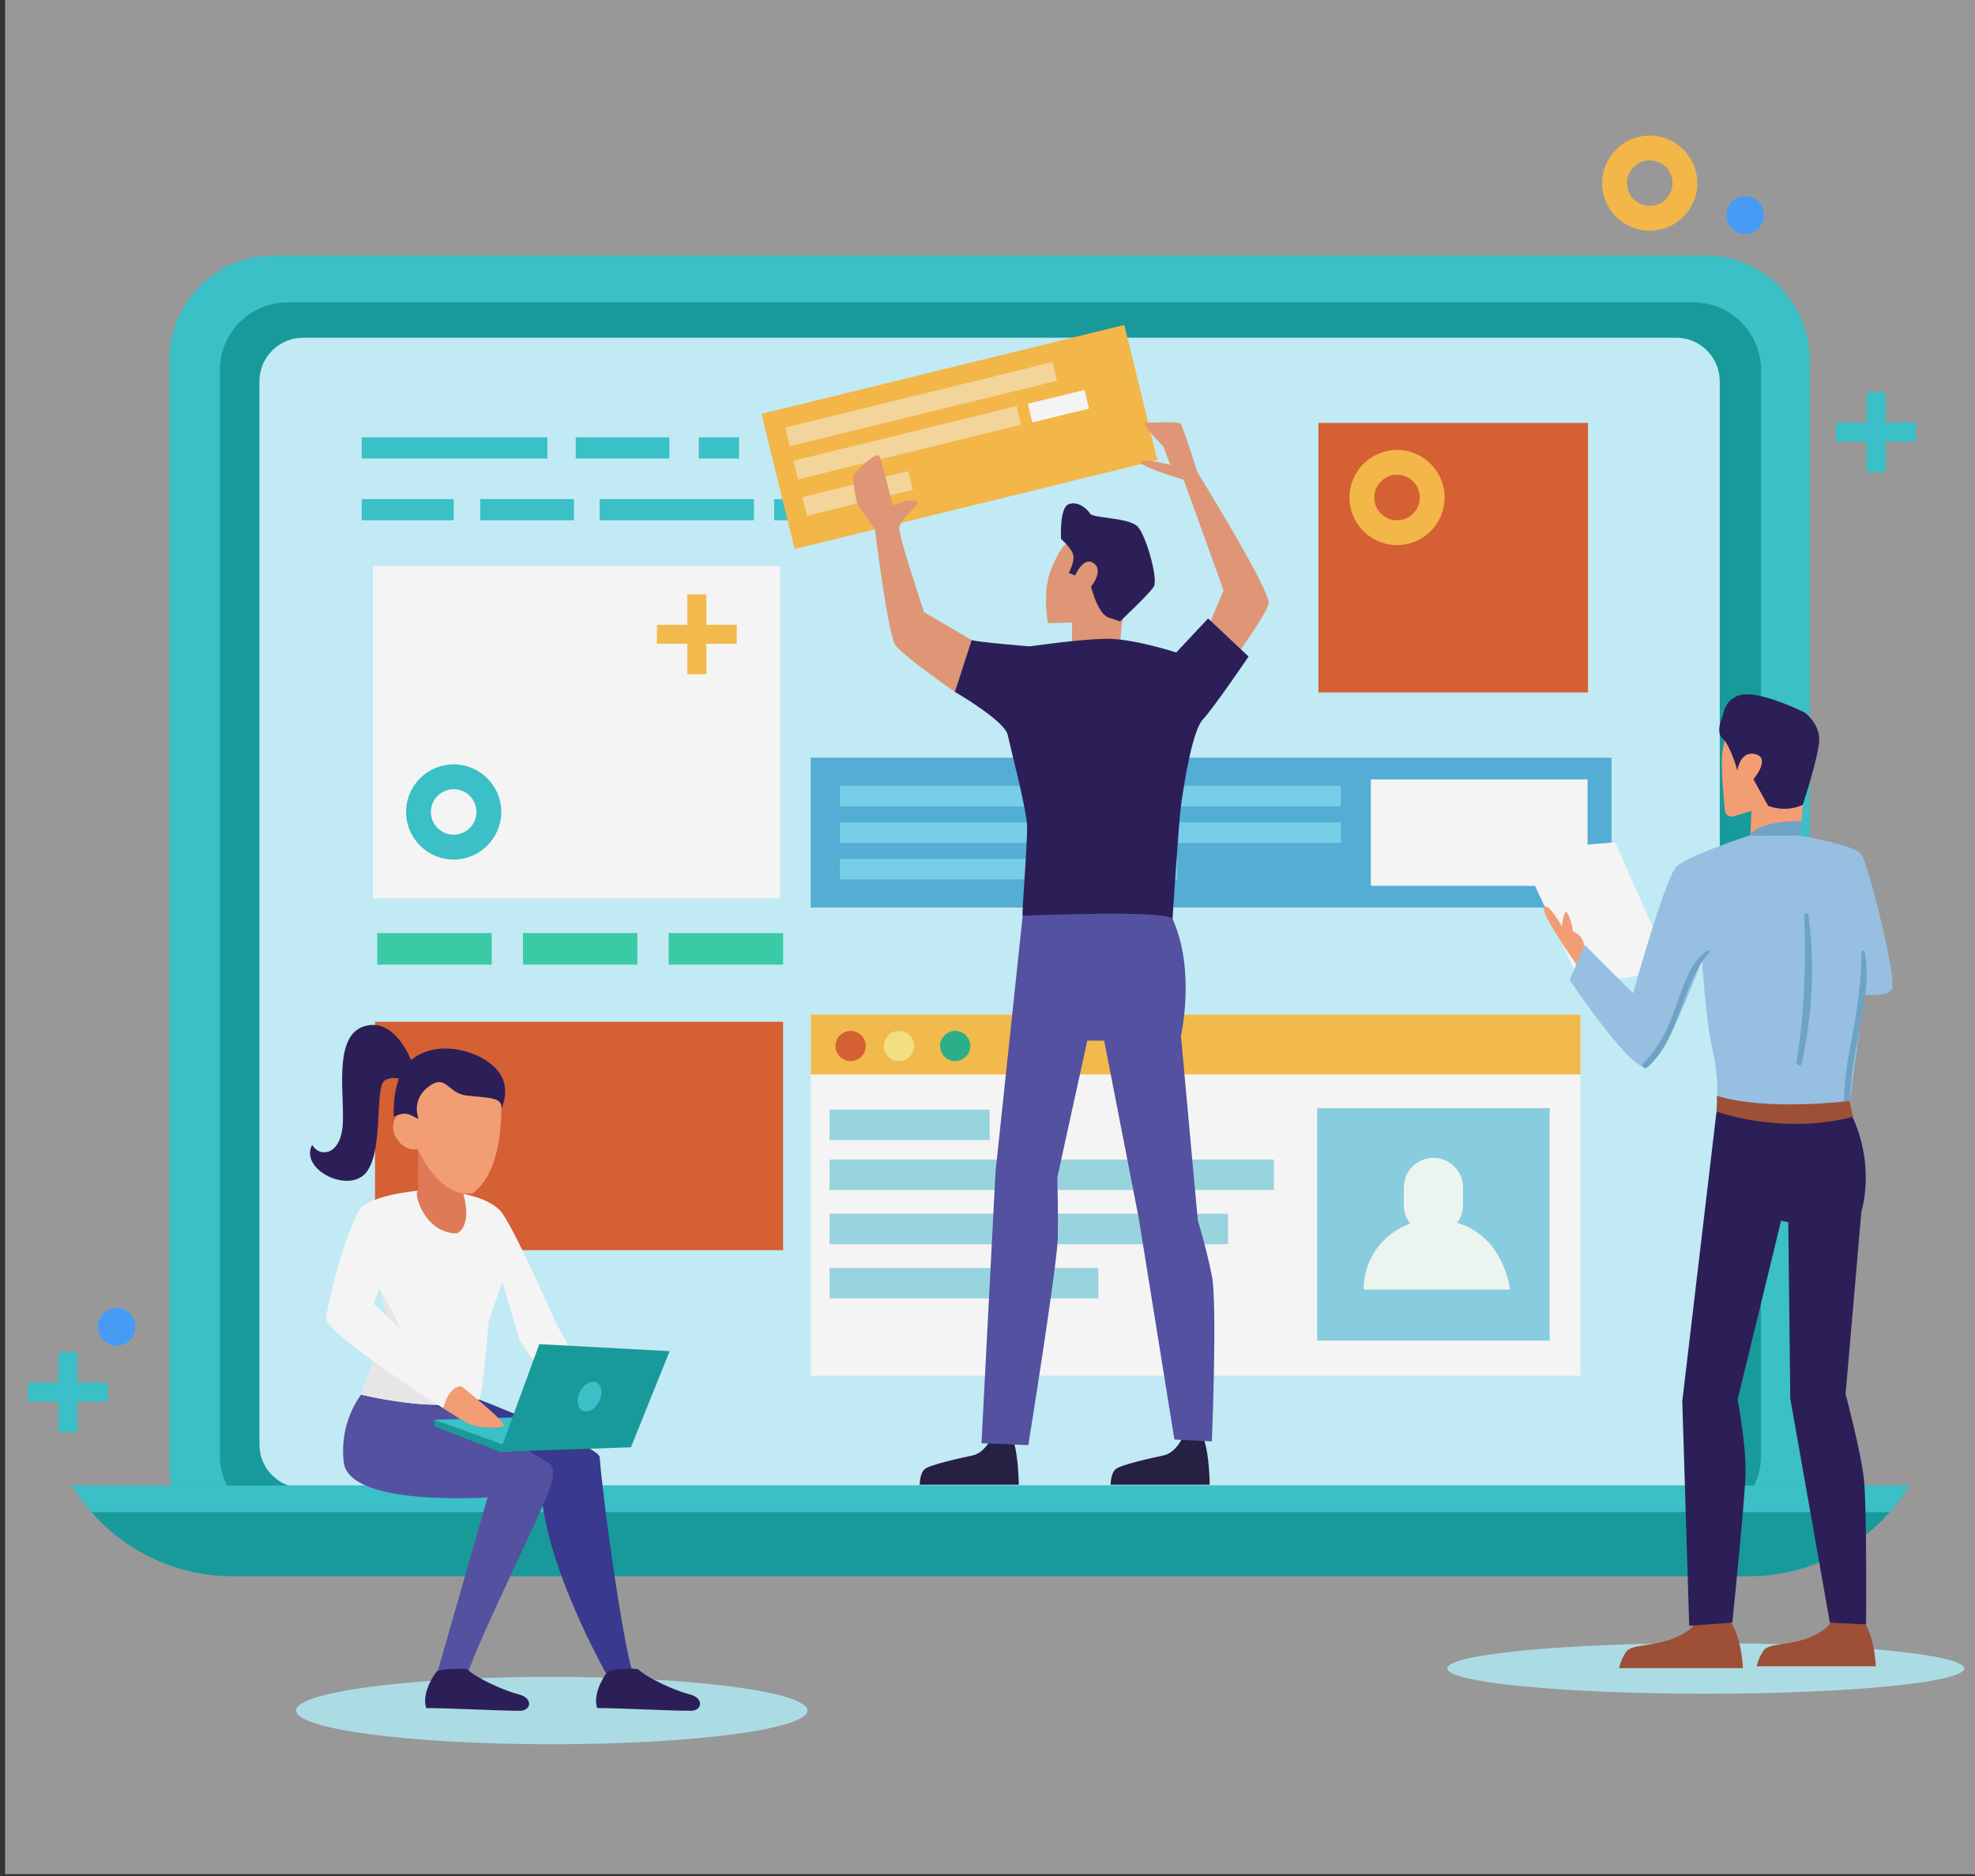 <?xml version="1.0" encoding="UTF-8" standalone="no"?>
<!-- Created with Inkscape (http://www.inkscape.org/) -->

<svg
   xmlns:dc="http://purl.org/dc/elements/1.1/"
   xmlns:cc="http://creativecommons.org/ns#"
   xmlns:rdf="http://www.w3.org/1999/02/22-rdf-syntax-ns#"
   xmlns:svg="http://www.w3.org/2000/svg"
   xmlns="http://www.w3.org/2000/svg"
   xmlns:sodipodi="http://sodipodi.sourceforge.net/DTD/sodipodi-0.dtd"
   xmlns:inkscape="http://www.inkscape.org/namespaces/inkscape"
   width="400"
   height="380"
   viewBox="0 0 105.833 100.542"
   version="1.1"
   id="svg4680"
   inkscape:version="0.92.4 (5da689c313, 2019-01-14)"
   sodipodi:docname="webdeignmobilebanner.svg">
  <rect x="0" y="0" width="105.833" height="100.542" fill="#333333" stroke="none"/>
  <defs
     id="defs4674">
    <clipPath
       id="clipPath837"
       clipPathUnits="userSpaceOnUse">
      <path
         inkscape:connector-curvature="0"
         id="path835"
         d="M 0,500 H 750 V 0 H 0 Z" />
    </clipPath>
    <clipPath
       id="clipPath1297"
       clipPathUnits="userSpaceOnUse">
      <path
         inkscape:connector-curvature="0"
         id="path1295"
         d="M 0,500 H 750 V 0 H 0 Z" />
    </clipPath>
    <clipPath
       id="clipPath1297-9"
       clipPathUnits="userSpaceOnUse">
      <path
         inkscape:connector-curvature="0"
         id="path1295-4"
         d="M 0,500 H 750 V 0 H 0 Z" />
    </clipPath>
    <clipPath
       id="clipPath20559"
       clipPathUnits="userSpaceOnUse">
      <path
         inkscape:connector-curvature="0"
         id="path20557"
         d="M 62.256,295.203 H 80.567 V 276.89 H 62.256 Z" />
    </clipPath>
    <clipPath
       id="clipPath12245"
       clipPathUnits="userSpaceOnUse">
      <path
         inkscape:connector-curvature="0"
         id="path12243"
         d="M 0,800 H 800 V 0 H 0 Z" />
    </clipPath>
    <clipPath
       id="clipPath12253"
       clipPathUnits="userSpaceOnUse">
      <path
         inkscape:connector-curvature="0"
         id="path12251"
         d="M 179.435,468.295 H 742.217 V 119.021 H 179.435 Z" />
    </clipPath>
    <clipPath
       id="clipPath12257"
       clipPathUnits="userSpaceOnUse">
      <path
         inkscape:connector-curvature="0"
         id="path12255"
         d="M 179.435,458.071 H 742.217 V 119.021 H 179.435 Z" />
    </clipPath>
    <clipPath
       id="clipPath12261"
       clipPathUnits="userSpaceOnUse">
      <path
         inkscape:connector-curvature="0"
         id="path12259"
         d="m 535.273,458.071 h 59.046 v -7.169 h -59.046 z" />
    </clipPath>
    <clipPath
       id="clipPath12265"
       clipPathUnits="userSpaceOnUse">
      <path
         inkscape:connector-curvature="0"
         id="path12263"
         d="M 593.139,451.091 H 727.502 V 374.009 H 593.139 Z" />
    </clipPath>
    <clipPath
       id="clipPath12269"
       clipPathUnits="userSpaceOnUse">
      <path
         inkscape:connector-curvature="0"
         id="path12267"
         d="M 193.989,451.091 H 536.474 V 252.569 H 193.989 Z" />
    </clipPath>
    <clipPath
       id="clipPath12273"
       clipPathUnits="userSpaceOnUse">
      <path
         inkscape:connector-curvature="0"
         id="path12271"
         d="M 183.552,457.7 H 738.147 V 136.061 H 183.552 Z" />
    </clipPath>
    <clipPath
       id="clipPath12277"
       clipPathUnits="userSpaceOnUse">
      <path
         inkscape:connector-curvature="0"
         id="path12275"
         d="M 179.435,468.295 H 742.217 V 129.245 H 179.435 Z" />
    </clipPath>
    <clipPath
       id="clipPath12281"
       clipPathUnits="userSpaceOnUse">
      <path
         inkscape:connector-curvature="0"
         id="path12279"
         d="m 535.273,468.295 h 59.046 v -7.169 h -59.046 z" />
    </clipPath>
    <clipPath
       id="clipPath12285"
       clipPathUnits="userSpaceOnUse">
      <path
         inkscape:connector-curvature="0"
         id="path12283"
         d="M 593.139,461.315 H 727.502 V 384.233 H 593.139 Z" />
    </clipPath>
    <clipPath
       id="clipPath12289"
       clipPathUnits="userSpaceOnUse">
      <path
         inkscape:connector-curvature="0"
         id="path12287"
         d="M 193.989,461.315 H 536.474 V 262.793 H 193.989 Z" />
    </clipPath>
    <clipPath
       id="clipPath12293"
       clipPathUnits="userSpaceOnUse">
      <path
         inkscape:connector-curvature="0"
         id="path12291"
         d="M 183.552,467.924 H 738.147 V 146.285 H 183.552 Z" />
    </clipPath>
    <clipPath
       id="clipPath12433"
       clipPathUnits="userSpaceOnUse">
      <path
         inkscape:connector-curvature="0"
         id="path12431"
         d="M 251.347,222.934 H 292.24 V 199.248 H 251.347 Z" />
    </clipPath>
    <clipPath
       id="clipPath12437"
       clipPathUnits="userSpaceOnUse">
      <path
         inkscape:connector-curvature="0"
         id="path12435"
         d="M 251.347,222.934 H 292.24 V 199.248 H 251.347 Z" />
    </clipPath>
    <clipPath
       id="clipPath12441"
       clipPathUnits="userSpaceOnUse">
      <path
         inkscape:connector-curvature="0"
         id="path12439"
         d="m 251.347,222.934 h 39.045 v -18.733 h -39.045 z" />
    </clipPath>
    <clipPath
       id="clipPath12497"
       clipPathUnits="userSpaceOnUse">
      <path
         inkscape:connector-curvature="0"
         id="path12495"
         d="M 333.038,441.774 H 687.601 V 236.359 H 333.038 Z" />
    </clipPath>
    <clipPath
       id="clipPath12641"
       clipPathUnits="userSpaceOnUse">
      <path
         inkscape:connector-curvature="0"
         id="path12639"
         d="m 230.957,548.206 h 256.15 V 400 h -256.15 z" />
    </clipPath>
    <clipPath
       id="clipPath12753"
       clipPathUnits="userSpaceOnUse">
      <path
         inkscape:connector-curvature="0"
         id="path12751"
         d="m 386.614,433.654 h 11.375 v -17.599 h -11.375 z" />
    </clipPath>
    <clipPath
       id="clipPath12805"
       clipPathUnits="userSpaceOnUse">
      <path
         inkscape:connector-curvature="0"
         id="path12803"
         d="M 230.95,612.776 H 405.331 V 400.013 H 230.95 Z" />
    </clipPath>
    <clipPath
       id="clipPath12869"
       clipPathUnits="userSpaceOnUse">
      <path
         inkscape:connector-curvature="0"
         id="path12867"
         d="M 152.984,480.965 H 385.688 V 346.338 H 152.984 Z" />
    </clipPath>
    <clipPath
       id="clipPath12897"
       clipPathUnits="userSpaceOnUse">
      <path
         inkscape:connector-curvature="0"
         id="path12895"
         d="M 153.236,538.771 H 313.399 V 345.927 H 153.236 Z" />
    </clipPath>
    <clipPath
       id="clipPath13297"
       clipPathUnits="userSpaceOnUse">
      <path
         inkscape:connector-curvature="0"
         id="path13295"
         d="m 169.148,496.407 h 3.179 v -7.496 h -3.179 z" />
    </clipPath>
    <clipPath
       id="clipPath13341"
       clipPathUnits="userSpaceOnUse">
      <path
         inkscape:connector-curvature="0"
         id="path13339"
         d="m 187.982,484.088 h 3.159 v -6.576 h -3.159 z" />
    </clipPath>
    <clipPath
       id="clipPath13585"
       clipPathUnits="userSpaceOnUse">
      <path
         inkscape:connector-curvature="0"
         id="path13583"
         d="M 111.97,425.887 H 291.582 V 322.114 H 111.97 Z" />
    </clipPath>
    <clipPath
       id="clipPath13621"
       clipPathUnits="userSpaceOnUse">
      <path
         inkscape:connector-curvature="0"
         id="path13619"
         d="M 111.663,453.718 H 271.652 V 322.287 H 111.663 Z" />
    </clipPath>
    <clipPath
       id="clipPath13785"
       clipPathUnits="userSpaceOnUse">
      <path
         inkscape:connector-curvature="0"
         id="path13783"
         d="m 118.793,439.599 h 19.9 v -30.544 h -19.9 z" />
    </clipPath>
    <clipPath
       id="clipPath13813"
       clipPathUnits="userSpaceOnUse">
      <path
         inkscape:connector-curvature="0"
         id="path13811"
         d="M 42.695,402.001 H 250.572 v -120.2 H 42.695 Z" />
    </clipPath>
    <clipPath
       id="clipPath13845"
       clipPathUnits="userSpaceOnUse">
      <path
         inkscape:connector-curvature="0"
         id="path13843"
         d="M 41.995,438.031 H 202.053 V 282.075 H 41.995 Z" />
    </clipPath>
  </defs>
  <sodipodi:namedview
     id="base"
     pagecolor="#ffffff"
     bordercolor="#666666"
     borderopacity="1.0"
     inkscape:pageopacity="0.0"
     inkscape:pageshadow="2"
     inkscape:zoom="0.98994949"
     inkscape:cx="75.421151"
     inkscape:cy="186.87036"
     inkscape:document-units="mm"
     inkscape:current-layer="layer1"
     showgrid="false"
     units="px"
     inkscape:window-width="1366"
     inkscape:window-height="705"
     inkscape:window-x="-8"
     inkscape:window-y="-8"
     inkscape:window-maximized="1"
     inkscape:snap-global="false" />
  <g
     inkscape:label="Layer 1"
     inkscape:groupmode="layer"
     id="layer1"
     transform="translate(0,-196.458)">
    <rect
       y="196.404"
       x="0.271"
       height="100.496"
       width="106.067"
       id="rect3634"
       style="opacity:0.896;fill:#cdcdcd;fill-opacity:0.733;stroke:none;stroke-width:0.372;stroke-linejoin:round;stroke-miterlimit:4;stroke-dasharray:none;stroke-opacity:1" />
    <path
       inkscape:connector-curvature="0"
       id="path20235"
       style="fill:#f7f5ef;fill-opacity:1;fill-rule:nonzero;stroke:none;stroke-width:0.284"
       d="m -78.094,287.161 c -0.444,0 -0.806,0.361 -0.806,0.806 0,0.444 0.362,0.806 0.806,0.806 0.444,0 0.806,-0.362 0.806,-0.806 0,-0.445 -0.362,-0.806 -0.806,-0.806 m 0,2.139 c -0.735,0 -1.333,-0.598 -1.333,-1.333 0,-0.735 0.598,-1.333 1.333,-1.333 0.735,0 1.333,0.598 1.333,1.333 0,0.735 -0.598,1.333 -1.333,1.333" />
    <g
       id="g10436"
       transform="matrix(0.855,0,0,0.855,-99.399,-120.167)"
       style="opacity:0.896">
      <g
         transform="matrix(0.353,0,0,-0.353,166.861,477.544)"
         id="g8982">
        <path
           inkscape:connector-curvature="0"
           id="path8984"
           style="fill:#aee4ed;fill-opacity:1;fill-rule:nonzero;stroke:none"
           d="m 0,0 c 0,-3.306 -20.322,-5.985 -45.392,-5.985 -25.069,0 -45.392,2.679 -45.392,5.985 0,3.306 20.323,5.986 45.392,5.986 C -20.322,5.986 0,3.306 0,0" />
      </g>
      <g
         transform="matrix(0.353,0,0,-0.353,239.361,474.904)"
         id="g8986">
        <path
           inkscape:connector-curvature="0"
           id="path8988"
           style="fill:#aee4ed;fill-opacity:1;fill-rule:nonzero;stroke:none"
           d="m 0,0 c 0,-2.479 -20.546,-4.489 -45.891,-4.489 -25.344,0 -45.89,2.01 -45.89,4.489 0,2.479 20.546,4.489 45.89,4.489 C -20.546,4.489 0,2.479 0,0" />
      </g>
      <g
         transform="matrix(0.353,0,0,-0.353,123.015,456.997)"
         id="g8990">
        <path
           inkscape:connector-curvature="0"
           id="path8992"
           style="fill:#30c5cc;fill-opacity:1;fill-rule:nonzero;stroke:none"
           d="M 0,0 H -5.403 V 5.404 H -8.775 V 0 h -5.404 v -3.372 h 5.404 v -5.403 h 3.372 v 5.403 H 0 Z" />
      </g>
      <g
         transform="matrix(0.353,0,0,-0.353,124.751,453.489)"
         id="g8994">
        <path
           inkscape:connector-curvature="0"
           id="path8996"
           style="fill:#3d9cff;fill-opacity:1;fill-rule:nonzero;stroke:none"
           d="m 0,0 c 0,-1.844 -1.495,-3.34 -3.34,-3.34 -1.845,0 -3.34,1.496 -3.34,3.34 0,1.846 1.495,3.342 3.34,3.342 C -1.495,3.342 0,1.846 0,0" />
      </g>
      <g
         transform="matrix(0.353,0,0,-0.353,223.154,468.745)"
         id="g8998">
        <path
           inkscape:connector-curvature="0"
           id="path9000"
           style="fill:#30c5cc;fill-opacity:1;fill-rule:nonzero;stroke:none"
           d="m 0,0 h -254.26 c -10.165,0 -18.482,8.317 -18.482,18.482 v 196.48 c 0,10.165 8.317,18.482 18.482,18.482 H 0 c 10.165,0 18.482,-8.317 18.482,-18.482 V 18.482 C 18.482,8.317 10.165,0 0,0" />
      </g>
      <g
         transform="matrix(0.353,0,0,-0.353,134.279,465.812)"
         id="g9002">
        <path
           inkscape:connector-curvature="0"
           id="path9004"
           style="fill:#0b9b9b;fill-opacity:1;fill-rule:nonzero;stroke:none"
           d="m 0,0 c -6.634,0 -12.013,5.379 -12.013,12.013 v 192.791 c 0,6.635 5.379,12.013 12.013,12.013 h 249.594 c 6.635,0 12.013,-5.378 12.013,-12.013 V 12.013 C 261.607,5.379 256.229,0 249.594,0 Z" />
      </g>
      <g
         transform="matrix(0.353,0,0,-0.353,221.301,463.601)"
         id="g9006">
        <path
           inkscape:connector-curvature="0"
           id="path9008"
           style="fill:#c6f4ff;fill-opacity:1;fill-rule:nonzero;stroke:none"
           d="m 0,0 h -243.758 c -4.285,0 -7.76,3.474 -7.76,7.76 v 188.759 c 0,4.286 3.475,7.76 7.76,7.76 H 0 c 4.285,0 7.76,-3.474 7.76,-7.76 V 7.76 C 7.76,3.474 4.285,0 0,0" />
      </g>
      <g
         transform="matrix(0.353,0,0,-0.353,120.768,463.441)"
         id="g9010">
        <path
           inkscape:connector-curvature="0"
           id="path9012"
           style="fill:#0b9b9b;fill-opacity:1;fill-rule:nonzero;stroke:none"
           d="m 0,0 c 5.844,-9.633 16.434,-16.104 28.463,-16.104 h 269.266 c 12.029,0 22.619,6.471 28.463,16.104 z" />
      </g>
      <g
         transform="matrix(0.353,0,0,-0.353,121.996,465.108)"
         id="g9014">
        <path
           inkscape:connector-curvature="0"
           id="path9016"
           style="fill:#30c5cc;fill-opacity:1;fill-rule:nonzero;stroke:none"
           d="m 0,0 h 319.229 c 1.291,1.47 2.462,3.047 3.481,4.727 H -3.481 C -2.462,3.047 -1.291,1.47 0,0" />
      </g>
      <path
         inkscape:connector-curvature="0"
         id="path9018"
         style="fill:#db5a28;fill-opacity:1;fill-rule:nonzero;stroke:none;stroke-width:0.353"
         d="m 165.336,448.684 h -25.574 v -14.312 h 25.574 z" />
      <path
         inkscape:connector-curvature="0"
         id="path9020"
         style="fill:#30c5cc;fill-opacity:1;fill-rule:nonzero;stroke:none;stroke-width:0.353"
         d="m 174.398,399.061 h -9.621 v -1.325 h 9.621 z" />
      <path
         inkscape:connector-curvature="0"
         id="path9022"
         style="fill:#30c5cc;fill-opacity:1;fill-rule:nonzero;stroke:none;stroke-width:0.353"
         d="m 158.211,399.061 h -5.873 v -1.325 h 5.873 z" />
      <path
         inkscape:connector-curvature="0"
         id="path9024"
         style="fill:#30c5cc;fill-opacity:1;fill-rule:nonzero;stroke:none;stroke-width:0.353"
         d="m 150.563,399.061 h -11.636 v -1.325 h 11.636 z" />
      <path
         inkscape:connector-curvature="0"
         id="path9026"
         style="fill:#30c5cc;fill-opacity:1;fill-rule:nonzero;stroke:none;stroke-width:0.353"
         d="m 162.573,399.061 h -2.523 v -1.325 h 2.523 z" />
      <path
         inkscape:connector-curvature="0"
         id="path9028"
         style="fill:#30c5cc;fill-opacity:1;fill-rule:nonzero;stroke:none;stroke-width:0.353"
         d="m 182.699,399.061 h -5.853 v -1.325 h 5.853 z" />
      <path
         inkscape:connector-curvature="0"
         id="path9030"
         style="fill:#30c5cc;fill-opacity:1;fill-rule:nonzero;stroke:none;stroke-width:0.353"
         d="m 168.386,402.932 h -3.609 v -1.325 h 3.609 z" />
      <path
         inkscape:connector-curvature="0"
         id="path9032"
         style="fill:#30c5cc;fill-opacity:1;fill-rule:nonzero;stroke:none;stroke-width:0.353"
         d="m 173.431,402.932 h -3.609 v -1.325 h 3.609 z" />
      <path
         inkscape:connector-curvature="0"
         id="path9034"
         style="fill:#30c5cc;fill-opacity:1;fill-rule:nonzero;stroke:none;stroke-width:0.353"
         d="m 152.227,402.932 h -5.873 v -1.325 h 5.873 z" />
      <path
         inkscape:connector-curvature="0"
         id="path9036"
         style="fill:#30c5cc;fill-opacity:1;fill-rule:nonzero;stroke:none;stroke-width:0.353"
         d="m 144.689,402.932 h -5.762 v -1.325 h 5.762 z" />
      <path
         inkscape:connector-curvature="0"
         id="path9038"
         style="fill:#30c5cc;fill-opacity:1;fill-rule:nonzero;stroke:none;stroke-width:0.353"
         d="m 163.511,402.932 h -9.672 v -1.325 h 9.672 z" />
      <g
         transform="matrix(0.353,0,0,-0.353,155.893,475.111)"
         id="g9040">
        <path
           inkscape:connector-curvature="0"
           id="path9042"
           style="fill:#2f2f8e;fill-opacity:1;fill-rule:nonzero;stroke:none"
           d="M 0,0 C -1.724,5.533 -5.07,28.94 -5.819,38.108 -5.978,40.051 -27.31,48.384 -27.31,48.384 -39.797,48.7 -46.224,43.803 -46.224,43.803 l 29.985,-10.128 c 0,-13.524 11.528,-33.919 11.528,-33.919 C -4.711,-0.245 0,0 0,0" />
      </g>
      <g
         transform="matrix(0.353,0,0,-0.353,146.818,464.179)"
         id="g9044">
        <path
           inkscape:connector-curvature="0"
           id="path9046"
           style="fill:#4c49a2;fill-opacity:1;fill-rule:nonzero;stroke:none"
           d="m 0,0 -8.904,-31.011 5.087,-1.108 c 2.216,7.315 15.032,32.385 15.38,35.365 0.147,1.271 0.056,2.252 -0.418,2.65 -0.478,0.4 -14.85,8.988 -19.025,9.926 -5.592,1.257 -13.895,3.27 -13.895,3.27 0,0 -4.681,-4.897 -3.769,-12.859 C -24.632,-1.729 0,0 0,0" />
      </g>
      <g
         transform="matrix(0.353,0,0,-0.353,142.579,444.942)"
         id="g9048">
        <path
           inkscape:connector-curvature="0"
           id="path9050"
           style="fill:#ffffff;fill-opacity:1;fill-rule:nonzero;stroke:none"
           d="m 0,0 c 0,0 -9.758,-0.865 -10.202,-3.525 -0.443,-2.661 4.656,-19.497 4.656,-19.497 l -4.957,-13.232 c 0,0 14.074,-3.464 20.933,-0.88 0.651,-0.299 1.759,13.89 1.759,13.89 l 2.444,6.971 3.098,-10.518 7.095,-9.977 4.655,3.769 -5.169,9.087 c 0,0 -8.002,18.262 -10.127,20.387 C 10.194,0.465 0,0 0,0" />
      </g>
      <g
         transform="matrix(0.353,0,0,-0.353,145.308,445.19)"
         id="g9052">
        <path
           inkscape:connector-curvature="0"
           id="path9054"
           style="fill:#e67750;fill-opacity:1;fill-rule:nonzero;stroke:none"
           d="M 0,0 -0.756,10.035 H -8.071 V 0.661 c -0.927,-0.103 0.997,-7.586 6.892,-7.586 0,0 2.751,0.998 1.179,6.925" />
      </g>
      <g
         transform="matrix(0.353,0,0,-0.353,140.076,451.188)"
         id="g9056">
        <path
           inkscape:connector-curvature="0"
           id="path9058"
           style="fill:#efefef;fill-opacity:1;fill-rule:nonzero;stroke:none"
           d="m 0,0 c 0.854,-3.025 1.549,-5.319 1.549,-5.319 l -4.958,-13.232 c 0,0 10.71,-2.635 17.997,-1.593 -0.65,0.478 -9.291,6.3 -9.714,8.839 C 3.987,-5.984 0,0 0,0" />
      </g>
      <g
         transform="matrix(0.353,0,0,-0.353,147.606,438.076)"
         id="g9060">
        <path
           inkscape:connector-curvature="0"
           id="path9062"
           style="fill:#fd9e71;fill-opacity:1;fill-rule:nonzero;stroke:none"
           d="m 0,0 c -0.619,2.568 -4.627,3.313 -10.962,2.567 -4.309,-0.505 -5.277,-4.471 -5.397,-7.419 -0.065,-0.015 -0.129,-0.023 -0.195,-0.043 -1.487,-0.456 -2.547,-1.903 -2.466,-3.476 0.042,-0.804 0.326,-1.537 0.856,-2.134 0.56,-0.911 1.514,-1.523 2.606,-1.663 0.306,-0.039 0.607,-0.024 0.902,0.018 1.794,-3.734 5.085,-8.387 9.702,-7.831 C 1.815,-15.248 0,0 0,0" />
      </g>
      <g
         transform="matrix(0.353,0,0,-0.353,142.489,440.461)"
         id="g9064">
        <path
           inkscape:connector-curvature="0"
           id="path9066"
           style="fill:#201251;fill-opacity:1;fill-rule:nonzero;stroke:none"
           d="M 0,0 C 0,0 -1.399,3.355 1.758,5.726 4.914,8.096 5.127,4.598 8.455,4.168 11.782,3.739 15.066,4.01 14.709,1.811 16.724,6.78 13.811,9.622 10.555,11.18 7.3,12.736 2.201,13.409 -1.341,10.453 -4.883,7.498 -4.403,0.399 -4.403,0.399 -2.068,1.528 -1.442,0.614 0,0" />
      </g>
      <g
         transform="matrix(0.353,0,0,-0.353,142.016,436.774)"
         id="g9068">
        <path
           inkscape:connector-curvature="0"
           id="path9070"
           style="fill:#201251;fill-opacity:1;fill-rule:nonzero;stroke:none"
           d="m 0,0 c 0,0 -2.94,7.897 -8.51,5.942 -5.57,-1.955 -3.058,-13.18 -3.673,-18.064 -0.615,-4.884 -4.114,-5.098 -5.37,-2.927 -2.329,-4.427 6.796,-8.926 9.767,-4.671 2.971,4.255 1.259,15.037 3.159,16.137 1.899,1.099 3.813,-0.329 3.813,-0.329 z" />
      </g>
      <g
         transform="matrix(0.353,0,0,-0.353,139.058,445.873)"
         id="g9072">
        <path
           inkscape:connector-curvature="0"
           id="path9074"
           style="fill:#ffffff;fill-opacity:1;fill-rule:nonzero;stroke:none"
           d="m 0,0 c -2.344,-1.353 -6.651,-17.502 -6.651,-20.162 0,-2.66 20.768,-15.906 20.768,-15.906 0,0 0.958,3.269 3.175,3.934 -0.444,0.222 -15.519,14.632 -15.519,14.632 l 3.991,11.295 c 0,0 0,9.532 -5.764,6.207" />
      </g>
      <g
         transform="matrix(0.353,0,0,-0.353,143.478,459.315)"
         id="g9076">
        <path
           inkscape:connector-curvature="0"
           id="path9078"
           style="fill:#30c5cc;fill-opacity:1;fill-rule:nonzero;stroke:none"
           d="M 0,0 21.169,0.649 34.914,-4.45 11.646,-5.685 Z" />
      </g>
      <g
         transform="matrix(0.353,0,0,-0.353,147.586,461.321)"
         id="g9080">
        <path
           inkscape:connector-curvature="0"
           id="path9082"
           style="fill:#0b9b9b;fill-opacity:1;fill-rule:nonzero;stroke:none"
           d="M 0,0 -11.646,4.512 V 5.685 L 0.921,1.151 Z" />
      </g>
      <g
         transform="matrix(0.353,0,0,-0.353,147.586,461.321)"
         id="g9084">
        <path
           inkscape:connector-curvature="0"
           id="path9086"
           style="fill:#0b9b9b;fill-opacity:1;fill-rule:nonzero;stroke:none"
           d="M 0,0 6.997,19.104 30.141,17.862 23.269,0.791 Z" />
      </g>
      <g
         transform="matrix(0.353,0,0,-0.353,152.601,457.562)"
         id="g9088">
        <path
           inkscape:connector-curvature="0"
           id="path9090"
           style="fill:#30c5cc;fill-opacity:1;fill-rule:nonzero;stroke:none"
           d="M 0,0 C -0.687,-1.377 -0.479,-2.875 0.465,-3.348 1.409,-3.82 2.733,-3.088 3.422,-1.712 4.11,-0.336 3.902,1.162 2.957,1.635 2.013,2.107 0.688,1.375 0,0" />
      </g>
      <g
         transform="matrix(0.353,0,0,-0.353,145.159,457.209)"
         id="g9092">
        <path
           inkscape:connector-curvature="0"
           id="path9094"
           style="fill:#fd9e71;fill-opacity:1;fill-rule:nonzero;stroke:none"
           d="m 0,0 c 0,0 8.424,-6.65 7.537,-7.094 -0.887,-0.443 -4.655,-0.443 -6.65,0.665 -1.996,1.109 -4.063,2.494 -4.063,2.494 0,0 0.737,3.713 3.176,3.935" />
      </g>
      <g
         transform="matrix(0.353,0,0,-0.353,145.55,474.962)"
         id="g9096">
        <path
           inkscape:connector-curvature="0"
           id="path9098"
           style="fill:#201251;fill-opacity:1;fill-rule:nonzero;stroke:none"
           d="m 0,0 c 1.495,-1.516 6.583,-3.813 9.089,-4.434 2.687,-0.666 2.217,-2.922 0.253,-2.922 -3.856,0 -12.431,0.483 -16.658,0.483 -0.665,1.995 0.48,4.663 1.826,6.461 C -5.081,0.137 -0.215,0.216 0,0" />
      </g>
      <g
         transform="matrix(0.353,0,0,-0.353,156.264,474.962)"
         id="g9100">
        <path
           inkscape:connector-curvature="0"
           id="path9102"
           style="fill:#201251;fill-opacity:1;fill-rule:nonzero;stroke:none"
           d="m 0,0 c 1.495,-1.516 6.583,-3.813 9.089,-4.434 2.687,-0.666 2.217,-2.922 0.253,-2.922 -3.856,0 -12.431,0.483 -16.658,0.483 -0.665,1.995 0.48,4.663 1.826,6.461 C -5.081,0.137 -0.215,0.216 0,0" />
      </g>
      <path
         inkscape:connector-curvature="0"
         id="path9104"
         style="fill:#31d0a8;fill-opacity:1;fill-rule:nonzero;stroke:none;stroke-width:0.353"
         d="m 147.072,430.785 h -7.172 v -1.976 h 7.172 z" />
      <path
         inkscape:connector-curvature="0"
         id="path9106"
         style="fill:#31d0a8;fill-opacity:1;fill-rule:nonzero;stroke:none;stroke-width:0.353"
         d="m 165.336,430.785 h -7.172 v -1.976 h 7.172 z" />
      <path
         inkscape:connector-curvature="0"
         id="path9108"
         style="fill:#31d0a8;fill-opacity:1;fill-rule:nonzero;stroke:none;stroke-width:0.353"
         d="m 156.204,430.785 h -7.172 v -1.976 h 7.172 z" />
      <g
         transform="matrix(0.353,0,0,-0.353,188.796,399.161)"
         id="g9110">
        <path
           inkscape:connector-curvature="0"
           id="path9112"
           style="fill:#feba40;fill-opacity:1;fill-rule:nonzero;stroke:none"
           d="M 0,0 -64.417,-15.795 -70.301,8.203 -5.884,23.997 Z" />
      </g>
      <g
         transform="matrix(0.353,0,0,-0.353,182.504,394.187)"
         id="g9114">
        <path
           inkscape:connector-curvature="0"
           id="path9116"
           style="fill:#fedb9b;fill-opacity:1;fill-rule:nonzero;stroke:none"
           d="m 0,0 -47.448,-11.634 -0.814,3.318 47.449,11.634 z" />
      </g>
      <g
         transform="matrix(0.353,0,0,-0.353,180.262,396.942)"
         id="g9118">
        <path
           inkscape:connector-curvature="0"
           id="path9120"
           style="fill:#fedb9b;fill-opacity:1;fill-rule:nonzero;stroke:none"
           d="m 0,0 -39.647,-9.721 -0.814,3.318 39.648,9.721 z" />
      </g>
      <g
         transform="matrix(0.353,0,0,-0.353,173.47,401.023)"
         id="g9122">
        <path
           inkscape:connector-curvature="0"
           id="path9124"
           style="fill:#fedb9b;fill-opacity:1;fill-rule:nonzero;stroke:none"
           d="m 0,0 -18.812,-4.612 -0.813,3.318 18.812,4.612 z" />
      </g>
      <g
         transform="matrix(0.353,0,0,-0.353,184.513,395.931)"
         id="g9126">
        <path
           inkscape:connector-curvature="0"
           id="path9128"
           style="fill:#ffffff;fill-opacity:1;fill-rule:nonzero;stroke:none"
           d="m 0,0 -10.075,-2.47 -0.814,3.316 10.076,2.47 z" />
      </g>
      <path
         inkscape:connector-curvature="0"
         id="path9130"
         style="fill:#ffffff;fill-opacity:1;fill-rule:nonzero;stroke:none;stroke-width:0.353"
         d="M 165.153,426.631 H 139.63 V 405.804 h 25.523 z" />
      <path
         inkscape:connector-curvature="0"
         id="path9132"
         style="fill:#4cb0dd;fill-opacity:1;fill-rule:nonzero;stroke:none;stroke-width:0.353"
         d="m 217.258,427.208 h -50.194 v -9.392 h 50.194 z" />
      <path
         inkscape:connector-curvature="0"
         id="path9134"
         style="fill:#ffffff;fill-opacity:1;fill-rule:nonzero;stroke:none;stroke-width:0.353"
         d="m 215.756,425.849 h -13.583 v -6.674 h 13.583 z" />
      <path
         inkscape:connector-curvature="0"
         id="path9136"
         style="fill:#75d5ef;fill-opacity:1;fill-rule:nonzero;stroke:none;stroke-width:0.353"
         d="m 200.296,420.867 h -31.396 v -1.287 h 31.396 z" />
      <path
         inkscape:connector-curvature="0"
         id="path9138"
         style="fill:#75d5ef;fill-opacity:1;fill-rule:nonzero;stroke:none;stroke-width:0.353"
         d="m 200.296,423.156 h -31.396 v -1.287 h 31.396 z" />
      <path
         inkscape:connector-curvature="0"
         id="path9140"
         style="fill:#75d5ef;fill-opacity:1;fill-rule:nonzero;stroke:none;stroke-width:0.353"
         d="m 190.036,425.445 h -21.137 v -1.287 h 21.137 z" />
      <path
         inkscape:connector-curvature="0"
         id="path9142"
         style="fill:#ffffff;fill-opacity:1;fill-rule:nonzero;stroke:none;stroke-width:0.353"
         d="m 215.312,456.55 h -48.236 v -22.632 h 48.236 z" />
      <path
         inkscape:connector-curvature="0"
         id="path9144"
         style="fill:#fdbe44;fill-opacity:1;fill-rule:nonzero;stroke:none;stroke-width:0.353"
         d="m 215.312,433.918 h -48.236 v 3.752 h 48.236 z" />
      <path
         inkscape:connector-curvature="0"
         id="path9146"
         style="fill:#98dbe5;fill-opacity:1;fill-rule:nonzero;stroke:none;stroke-width:0.353"
         d="m 196.099,444.916 h -27.854 v -1.91 h 27.854 z" />
      <path
         inkscape:connector-curvature="0"
         id="path9148"
         style="fill:#98dbe5;fill-opacity:1;fill-rule:nonzero;stroke:none;stroke-width:0.353"
         d="m 193.224,448.313 h -24.979 v -1.91 h 24.979 z" />
      <path
         inkscape:connector-curvature="0"
         id="path9150"
         style="fill:#98dbe5;fill-opacity:1;fill-rule:nonzero;stroke:none;stroke-width:0.353"
         d="m 185.092,451.709 h -16.847 v -1.911 h 16.847 z" />
      <path
         inkscape:connector-curvature="0"
         id="path9152"
         style="fill:#98dbe5;fill-opacity:1;fill-rule:nonzero;stroke:none;stroke-width:0.353"
         d="m 178.285,441.787 h -10.04 v -1.91 h 10.04 z" />
      <path
         inkscape:connector-curvature="0"
         id="path9154"
         style="fill:#86d2e8;fill-opacity:1;fill-rule:nonzero;stroke:none;stroke-width:0.353"
         d="M 213.38,454.353 H 198.811 V 439.784 h 14.569 z" />
      <g
         transform="matrix(0.353,0,0,-0.353,207.585,446.973)"
         id="g9156">
        <path
           inkscape:connector-curvature="0"
           id="path9158"
           style="fill:#f6fffa;fill-opacity:1;fill-rule:nonzero;stroke:none"
           d="m 0,0 c 0.648,0.875 1.036,1.954 1.036,3.127 v 3.155 c 0,2.905 -2.353,5.259 -5.259,5.259 -2.904,0 -5.258,-2.354 -5.258,-5.259 V 3.127 c 0,-1.233 0.426,-2.365 1.137,-3.262 -4.825,-1.699 -8.285,-6.295 -8.284,-11.702 H 9.381 c 0,0 -1.007,9.409 -9.381,11.837" />
      </g>
      <g
         transform="matrix(0.353,0,0,-0.353,170.515,435.888)"
         id="g9160">
        <path
           inkscape:connector-curvature="0"
           id="path9162"
           style="fill:#db5a28;fill-opacity:1;fill-rule:nonzero;stroke:none"
           d="m 0,0 c 0,-1.482 -1.201,-2.684 -2.684,-2.684 -1.482,0 -2.683,1.202 -2.683,2.684 0,1.481 1.201,2.684 2.683,2.684 C -1.201,2.684 0,1.481 0,0" />
      </g>
      <g
         transform="matrix(0.353,0,0,-0.353,173.548,435.888)"
         id="g9164">
        <path
           inkscape:connector-curvature="0"
           id="path9166"
           style="fill:#ffe780;fill-opacity:1;fill-rule:nonzero;stroke:none"
           d="m 0,0 c 0,-1.482 -1.202,-2.684 -2.684,-2.684 -1.482,0 -2.683,1.202 -2.683,2.684 0,1.481 1.201,2.684 2.683,2.684 C -1.202,2.684 0,1.481 0,0" />
      </g>
      <g
         transform="matrix(0.353,0,0,-0.353,177.068,435.888)"
         id="g9168">
        <path
           inkscape:connector-curvature="0"
           id="path9170"
           style="fill:#1fb288;fill-opacity:1;fill-rule:nonzero;stroke:none"
           d="m 0,0 c 0,-1.482 -1.202,-2.684 -2.685,-2.684 -1.481,0 -2.683,1.202 -2.683,2.684 0,1.481 1.202,2.684 2.683,2.684 C -1.202,2.684 0,1.481 0,0" />
      </g>
      <path
         inkscape:connector-curvature="0"
         id="path9172"
         style="fill:#db5a28;fill-opacity:1;fill-rule:nonzero;stroke:none;stroke-width:0.353"
         d="M 215.781,413.725 H 198.888 V 396.832 h 16.893 z" />
      <g
         transform="matrix(0.353,0,0,-0.353,222.541,471.876)"
         id="g9174">
        <path
           inkscape:connector-curvature="0"
           id="path9176"
           style="fill:#9e472d;fill-opacity:1;fill-rule:nonzero;stroke:none"
           d="m 0,0 c 0,0 0.413,-1.26 -3.45,-3.022 -3.862,-1.763 -7.942,-1.141 -8.942,-2.622 -1,-1.48 -1.234,-2.882 -1.234,-2.882 h 21.98 c 0,0 -0.167,6.068 -2.656,8.762 C 6.015,-0.343 0,0 0,0" />
      </g>
      <g
         transform="matrix(0.353,0,0,-0.353,230.985,471.873)"
         id="g9178">
        <path
           inkscape:connector-curvature="0"
           id="path9180"
           style="fill:#9e472d;fill-opacity:1;fill-rule:nonzero;stroke:none"
           d="m 0,0 c 0,0 0.397,-1.211 -3.317,-2.906 -3.714,-1.695 -7.635,-1.096 -8.597,-2.52 -0.962,-1.423 -1.188,-2.772 -1.188,-2.772 H 8.031 c 0,0 -0.16,5.836 -2.552,8.426 C 5.783,-0.329 0,0 0,0" />
      </g>
      <g
         transform="matrix(0.353,0,0,-0.353,221.013,431.105)"
         id="g9182">
        <path
           inkscape:connector-curvature="0"
           id="path9184"
           style="fill:#ffffff;fill-opacity:1;fill-rule:nonzero;stroke:none"
           d="M 0,0 -15.959,-2.806 -27.182,21.22 -9.996,22.622 Z" />
      </g>
      <g
         transform="matrix(0.353,0,0,-0.353,213.984,430.248)"
         id="g9186">
        <path
           inkscape:connector-curvature="0"
           id="path9188"
           style="fill:#262845;fill-opacity:1;fill-rule:nonzero;stroke:none"
           d="M 0,0 C 0.004,0.002 0.008,0.003 0.014,0.002 -0.042,-0.022 -0.05,-0.024 0,0" />
      </g>
      <g
         transform="matrix(0.353,0,0,-0.353,224.91,415.206)"
         id="g9190">
        <path
           inkscape:connector-curvature="0"
           id="path9192"
           style="fill:#fd9e71;fill-opacity:1;fill-rule:nonzero;stroke:none"
           d="m 0,0 c 0,0 -2.104,-4.208 -2.104,-8.067 0,-2.697 0.342,-6.593 0.548,-8.694 0.076,-0.764 0.83,-1.268 1.565,-1.042 l 3.147,0.968 -0.176,-4.56 8.782,0.153 1.916,18.436 C 13.678,-2.806 6.312,5.261 0,0" />
      </g>
      <g
         transform="matrix(0.353,0,0,-0.353,225.144,418.621)"
         id="g9194">
        <path
           inkscape:connector-curvature="0"
           id="path9196"
           style="fill:#201251;fill-opacity:1;fill-rule:nonzero;stroke:none"
           d="M 0,0 C 0,0 0.494,3.651 3.247,2.895 6.001,2.139 2.845,-1.543 2.845,-1.543 l 2.631,-4.735 c 1.926,-0.698 4.054,-0.748 6.137,0.175 0,0 2.923,8.885 2.923,11.691 0,2.806 -2.558,4.701 -2.558,4.701 0,0 -6.854,3.424 -10.537,3.249 -3.682,-0.176 -4.033,-3.858 -4.033,-3.858 0,0 -1.402,-2.806 0,-4.034 C -1.188,4.419 0,0 0,0" />
      </g>
      <g
         transform="matrix(0.353,0,0,-0.353,229.199,421.805)"
         id="g9198">
        <path
           inkscape:connector-curvature="0"
           id="path9200"
           style="fill:#6aa5cc;fill-opacity:1;fill-rule:nonzero;stroke:none"
           d="M 0,0 -0.396,-2.537 -9.47,-2.572 c 0,0 1.754,2.806 9.47,2.572" />
      </g>
      <g
         transform="matrix(0.353,0,0,-0.353,215.507,429.806)"
         id="g9202">
        <path
           inkscape:connector-curvature="0"
           id="path9204"
           style="fill:#fd9e71;fill-opacity:1;fill-rule:nonzero;stroke:none"
           d="m 0,0 c 0,0 0.635,1.989 -1.93,3.157 0.067,0.466 -0.512,2.794 -1.051,3.332 -0.54,0.537 -0.877,-2.455 -0.877,-2.455 0,0 -2.512,4.472 -3.157,3.331 C -7.66,6.226 -1.345,-2.571 -1.17,-2.922 -0.994,-3.273 0,0 0,0" />
      </g>
      <g
         transform="matrix(0.353,0,0,-0.353,223.838,439.993)"
         id="g9206">
        <path
           inkscape:connector-curvature="0"
           id="path9208"
           style="fill:#201251;fill-opacity:1;fill-rule:nonzero;stroke:none"
           d="m 0,0 -6.079,-51.44 1.233,-39.874 7.652,0.546 c 0,0 2.163,20.973 2.338,26.234 0.175,5.261 -1.403,13.328 -1.403,13.328 l 7.716,31.799 1.283,-0.234 0.354,-31.332 7.029,-39.795 6.432,-0.31 c 0,0 0.159,20.523 -0.368,25.608 -0.526,5.086 -3.273,15.257 -3.273,15.257 l 2.806,32.442 c 0,0 2.805,8.535 -2.221,18.122 C 22.855,0.292 0,0 0,0" />
      </g>
      <g
         transform="matrix(0.353,0,0,-0.353,225.859,422.712)"
         id="g9210">
        <path
           inkscape:connector-curvature="0"
           id="path9212"
           style="fill:#96c4ea;fill-opacity:1;fill-rule:nonzero;stroke:none"
           d="m 0,0 c 0,0 -10.872,-3.507 -12.86,-5.495 -1.988,-1.987 -7.687,-22.472 -7.687,-22.472 l -8.59,8.607 -2.662,-6.243 c 0,0 10.054,-14.965 13.21,-15.433 3.157,-0.466 10.288,18.94 10.288,18.94 0,0 0.648,-10.601 1.871,-15.9 1.403,-6.079 0.701,-10.989 0.701,-10.989 9.73,-1.766 18.004,-1.403 23.5,0.351 l 2.722,20.424 c 0,0 3.707,-0.433 4.876,0.853 1.169,1.286 -4.209,22.446 -5.378,24.083 C 18.822,-1.637 9.073,0.035 9.073,0.035 Z" />
      </g>
      <g
         transform="matrix(0.353,0,0,-0.353,229.593,427.666)"
         id="g9214">
        <path
           inkscape:connector-curvature="0"
           id="path9216"
           style="fill:#6aa5cc;fill-opacity:1;fill-rule:nonzero;stroke:none"
           d="m 0,0 c -0.059,0.415 -0.743,0.314 -0.729,-0.099 0.327,-8.789 0.03,-17.357 -1.351,-26.059 -0.092,-0.584 0.776,-0.851 0.906,-0.25 C 0.691,-17.805 1.227,-8.732 0,0" />
      </g>
      <g
         transform="matrix(0.353,0,0,-0.353,233.114,429.963)"
         id="g9218">
        <path
           inkscape:connector-curvature="0"
           id="path9220"
           style="fill:#6aa5cc;fill-opacity:1;fill-rule:nonzero;stroke:none"
           d="m 0,0 c -0.059,0.294 -0.505,0.216 -0.51,-0.069 -0.094,-5.137 -0.729,-10.046 -1.703,-15.089 -0.866,-4.481 -1.658,-8.967 -1.367,-13.549 0.041,-0.641 1.032,-0.65 1.005,0 -0.222,5.292 0.854,10.401 1.817,15.574 C 0.042,-8.837 0.867,-4.347 0,0" />
      </g>
      <g
         transform="matrix(0.353,0,0,-0.353,223.282,429.908)"
         id="g9222">
        <path
           inkscape:connector-curvature="0"
           id="path9224"
           style="fill:#6aa5cc;fill-opacity:1;fill-rule:nonzero;stroke:none"
           d="m 0,0 c -2.92,-1.855 -4.016,-5.487 -5.134,-8.577 -1.512,-4.18 -3.022,-8.287 -6.315,-11.424 -0.49,-0.467 0.242,-1.188 0.74,-0.74 6.078,5.472 5.789,14.418 10.973,20.398 C 0.418,-0.165 0.221,0.141 0,0" />
      </g>
      <g
         transform="matrix(0.353,0,0,-0.353,232.169,439.333)"
         id="g9226">
        <path
           inkscape:connector-curvature="0"
           id="path9228"
           style="fill:#9e472d;fill-opacity:1;fill-rule:nonzero;stroke:none"
           d="m 0,0 c 0,0 -14.73,-1.87 -23.615,0.936 0.233,0 0,-2.806 0,-2.806 0,0 11.327,-4.25 24.317,-0.936 C 0.599,-2.765 0,0 0,0" />
      </g>
      <g
         transform="matrix(0.353,0,0,-0.353,178.397,460.455)"
         id="g9230">
        <path
           inkscape:connector-curvature="0"
           id="path9232"
           style="fill:#1a133a;fill-opacity:1;fill-rule:nonzero;stroke:none"
           d="m 0,0 c 0,0 -1.22,-2.66 -3.325,-3.104 -2.107,-0.443 -7.649,-1.663 -8.536,-2.438 -0.887,-0.776 -0.887,-2.771 -0.887,-2.771 H 4.845 c 0,0 -0.032,5.326 -1.053,8.094 C 4.212,-0.222 0,0 0,0" />
      </g>
      <g
         transform="matrix(0.353,0,0,-0.353,190.363,460.455)"
         id="g9234">
        <path
           inkscape:connector-curvature="0"
           id="path9236"
           style="fill:#1a133a;fill-opacity:1;fill-rule:nonzero;stroke:none"
           d="m 0,0 c 0,0 -1.22,-2.66 -3.325,-3.104 -2.107,-0.443 -7.649,-1.663 -8.535,-2.438 -0.887,-0.776 -0.887,-2.771 -0.887,-2.771 H 4.845 c 0,0 -0.032,5.326 -1.053,8.094 C 4.212,-0.222 0,0 0,0" />
      </g>
      <g
         transform="matrix(0.353,0,0,-0.353,189.602,399.46)"
         id="g9238">
        <path
           inkscape:connector-curvature="0"
           id="path9240"
           style="fill:#e79673;fill-opacity:1;fill-rule:nonzero;stroke:none"
           d="m 0,0 c 0,0 -4.9,1.25 -5.196,0.47 -0.296,-0.781 7.574,-3.108 7.574,-3.108 l 7.087,-19.651 -2.653,-6.288 4.877,-5.32 c 0,0 5.321,7.205 5.764,9.311 0.443,2.106 -12.637,23.278 -12.637,23.278 0,0 -2.595,8.249 -2.993,8.646 C 1.427,7.735 -3.259,7.485 -4.32,7.467 -5.381,7.449 -1.231,3.248 -1.231,3.248 Z" />
      </g>
      <g
         transform="matrix(0.353,0,0,-0.353,182.877,404.592)"
         id="g9242">
        <path
           inkscape:connector-curvature="0"
           id="path9244"
           style="fill:#e79673;fill-opacity:1;fill-rule:nonzero;stroke:none"
           d="m 0,0 c 0,0 -2.335,-3.277 -2.834,-6.769 -0.499,-3.492 0.166,-6.817 0.166,-6.817 l 4.285,0.141 v -4.009 h 8.518 c 0,0 0.167,3.037 0.499,4.699 0.333,1.663 2.66,4.822 2.66,4.822 L 9.47,2.875 3.983,3.373 Z" />
      </g>
      <g
         transform="matrix(0.353,0,0,-0.353,183.637,406.393)"
         id="g9246">
        <path
           inkscape:connector-curvature="0"
           id="path9248"
           style="fill:#201251;fill-opacity:1;fill-rule:nonzero;stroke:none"
           d="M 0,0 C 0,0 1.496,3.492 3.325,2.162 5.154,0.831 2.826,-1.995 2.826,-1.995 c 0,0 1.164,-4.822 3.159,-5.487 L 7.98,-8.147 c 0,0 5.155,4.821 5.987,6.152 0.831,1.33 -1.33,8.978 -2.827,10.641 -1.496,1.663 -7.981,1.497 -8.48,2.328 -0.499,0.831 -2.161,2.328 -3.824,1.663 -1.663,-0.666 -1.33,-6.153 -1.33,-6.153 0,0 2.056,-1.769 2.191,-3.046 C -0.167,2.162 -1.118,0.47 -1.118,0.47 Z" />
      </g>
      <g
         transform="matrix(0.353,0,0,-0.353,180.795,410.839)"
         id="g9250">
        <path
           inkscape:connector-curvature="0"
           id="path9252"
           style="fill:#201251;fill-opacity:1;fill-rule:nonzero;stroke:none"
           d="m 0,0 c 0,0 8.499,1.241 13.376,1.352 4.877,0.111 12.637,-2.438 12.637,-2.438 l 5.647,6.045 7.193,-6.76 c 0,0 -6.123,-9.037 -8.096,-11.144 -1.973,-2.108 -3.414,-11.974 -3.858,-14.967 -0.443,-2.992 -1.551,-20.506 -1.551,-20.506 0,0 -5.21,-6.207 -26.604,0.554 -0.222,0.222 0.887,12.859 0.777,15.962 -0.112,3.104 -2.883,13.634 -3.437,16.184 -0.555,2.549 -9.393,7.651 -9.393,7.651 0,0 -1.091,6.211 2.987,9.2 C -9.791,0.798 0,0 0,0" />
      </g>
      <g
         transform="matrix(0.353,0,0,-0.353,173.822,401.877)"
         id="g9254">
        <path
           inkscape:connector-curvature="0"
           id="path9256"
           style="fill:#e79673;fill-opacity:1;fill-rule:nonzero;stroke:none"
           d="M 0,0 C 0,0 -3.214,-2.993 -3.436,-4.212 -3.657,-5.432 0.987,-19.32 0.987,-19.32 l 8.458,-4.952 -2.986,-9.201 c 0,0 -9.23,6.426 -10.56,8.311 -1.33,1.884 -3.658,20.728 -3.658,20.728 0,0 -2.993,3.769 -3.215,4.767 -0.221,0.997 -0.919,4.26 -0.404,4.901 0.516,0.641 3.945,4.19 4.447,3.136 0.502,-1.054 2.348,-8.732 2.348,-8.732 0,0 3.808,1.692 4.583,0.362" />
      </g>
      <g
         transform="matrix(0.353,0,0,-0.353,180.352,427.724)"
         id="g9258">
        <path
           inkscape:connector-curvature="0"
           id="path9260"
           style="fill:#4c49a2;fill-opacity:1;fill-rule:nonzero;stroke:none"
           d="m 0,0 -4.821,-45.447 -2.494,-48.219 8.313,-0.333 c 0,0 5.155,31.992 5.237,36.863 0.083,4.871 -0.083,10.691 -0.083,10.691 l 5.321,24.275 h 2.993 l 6.151,-31.591 6.319,-39.24 6.651,-0.333 c 0,0 0.997,24.442 0,29.431 -0.998,4.988 -2.494,9.809 -2.494,9.809 L 28.1,-21.338 c 0,0 2.66,11.639 -1.496,20.783 C 25.772,1.108 0,0 0,0" />
      </g>
      <g
         transform="matrix(0.353,0,0,-0.353,162.433,409.486)"
         id="g9262">
        <path
           inkscape:connector-curvature="0"
           id="path9264"
           style="fill:#fdbe44;fill-opacity:1;fill-rule:nonzero;stroke:none"
           d="M 0,0 H -5.403 V 5.404 H -8.775 V 0 h -5.405 v -3.372 h 5.405 v -5.403 h 3.372 v 5.403 H 0 Z" />
      </g>
      <g
         transform="matrix(0.353,0,0,-0.353,144.689,419.791)"
         id="g9266">
        <path
           inkscape:connector-curvature="0"
           id="path9268"
           style="fill:#30c5cc;fill-opacity:1;fill-rule:nonzero;stroke:none"
           d="m 0,0 c -2.229,0 -4.041,-1.812 -4.041,-4.04 0,-2.227 1.812,-4.039 4.041,-4.039 2.226,0 4.04,1.812 4.04,4.039 C 4.04,-1.812 2.226,0 0,0 m 0,-12.488 c -4.658,0 -8.45,3.79 -8.45,8.448 0,4.659 3.792,8.449 8.45,8.449 4.659,0 8.449,-3.79 8.449,-8.449 0,-4.658 -3.79,-8.448 -8.449,-8.448" />
      </g>
      <g
         transform="matrix(0.353,0,0,-0.353,236.34,396.816)"
         id="g9270">
        <path
           inkscape:connector-curvature="0"
           id="path9272"
           style="fill:#30c5cc;fill-opacity:1;fill-rule:nonzero;stroke:none"
           d="M 0,0 H -5.403 V 5.404 H -8.775 V 0 h -5.405 v -3.372 h 5.405 v -5.403 h 3.372 v 5.403 H 0 Z" />
      </g>
      <g
         transform="matrix(0.353,0,0,-0.353,226.814,383.805)"
         id="g9274">
        <path
           inkscape:connector-curvature="0"
           id="path9276"
           style="fill:#3d9cff;fill-opacity:1;fill-rule:nonzero;stroke:none"
           d="m 0,0 c 0,-1.844 -1.495,-3.34 -3.34,-3.34 -1.846,0 -3.341,1.496 -3.341,3.34 0,1.845 1.495,3.342 3.341,3.342 C -1.495,3.342 0,1.845 0,0" />
      </g>
      <g
         transform="matrix(0.353,0,0,-0.353,203.815,400.082)"
         id="g9278">
        <path
           inkscape:connector-curvature="0"
           id="path9280"
           style="fill:#feba40;fill-opacity:1;fill-rule:nonzero;stroke:none"
           d="m 0,0 c -2.229,0 -4.042,-1.812 -4.042,-4.039 0,-2.228 1.813,-4.04 4.042,-4.04 2.226,0 4.039,1.812 4.039,4.04 C 4.039,-1.812 2.226,0 0,0 m 0,-12.488 c -4.659,0 -8.451,3.79 -8.451,8.449 0,4.659 3.792,8.448 8.451,8.448 4.658,0 8.448,-3.789 8.448,-8.448 0,-4.659 -3.79,-8.449 -8.448,-8.449" />
      </g>
      <g
         transform="matrix(0.353,0,0,-0.353,219.652,380.374)"
         id="g9282">
        <path
           inkscape:connector-curvature="0"
           id="path9284"
           style="fill:#feba40;fill-opacity:1;fill-rule:nonzero;stroke:none"
           d="m 0,0 c -2.229,0 -4.041,-1.812 -4.041,-4.04 0,-2.227 1.812,-4.039 4.041,-4.039 2.226,0 4.039,1.812 4.039,4.039 C 4.039,-1.812 2.226,0 0,0 m 0,-12.488 c -4.659,0 -8.451,3.79 -8.451,8.448 0,4.659 3.792,8.449 8.451,8.449 4.659,0 8.448,-3.79 8.448,-8.449 0,-4.658 -3.789,-8.448 -8.448,-8.448" />
      </g>
    </g>
  </g>
</svg>
